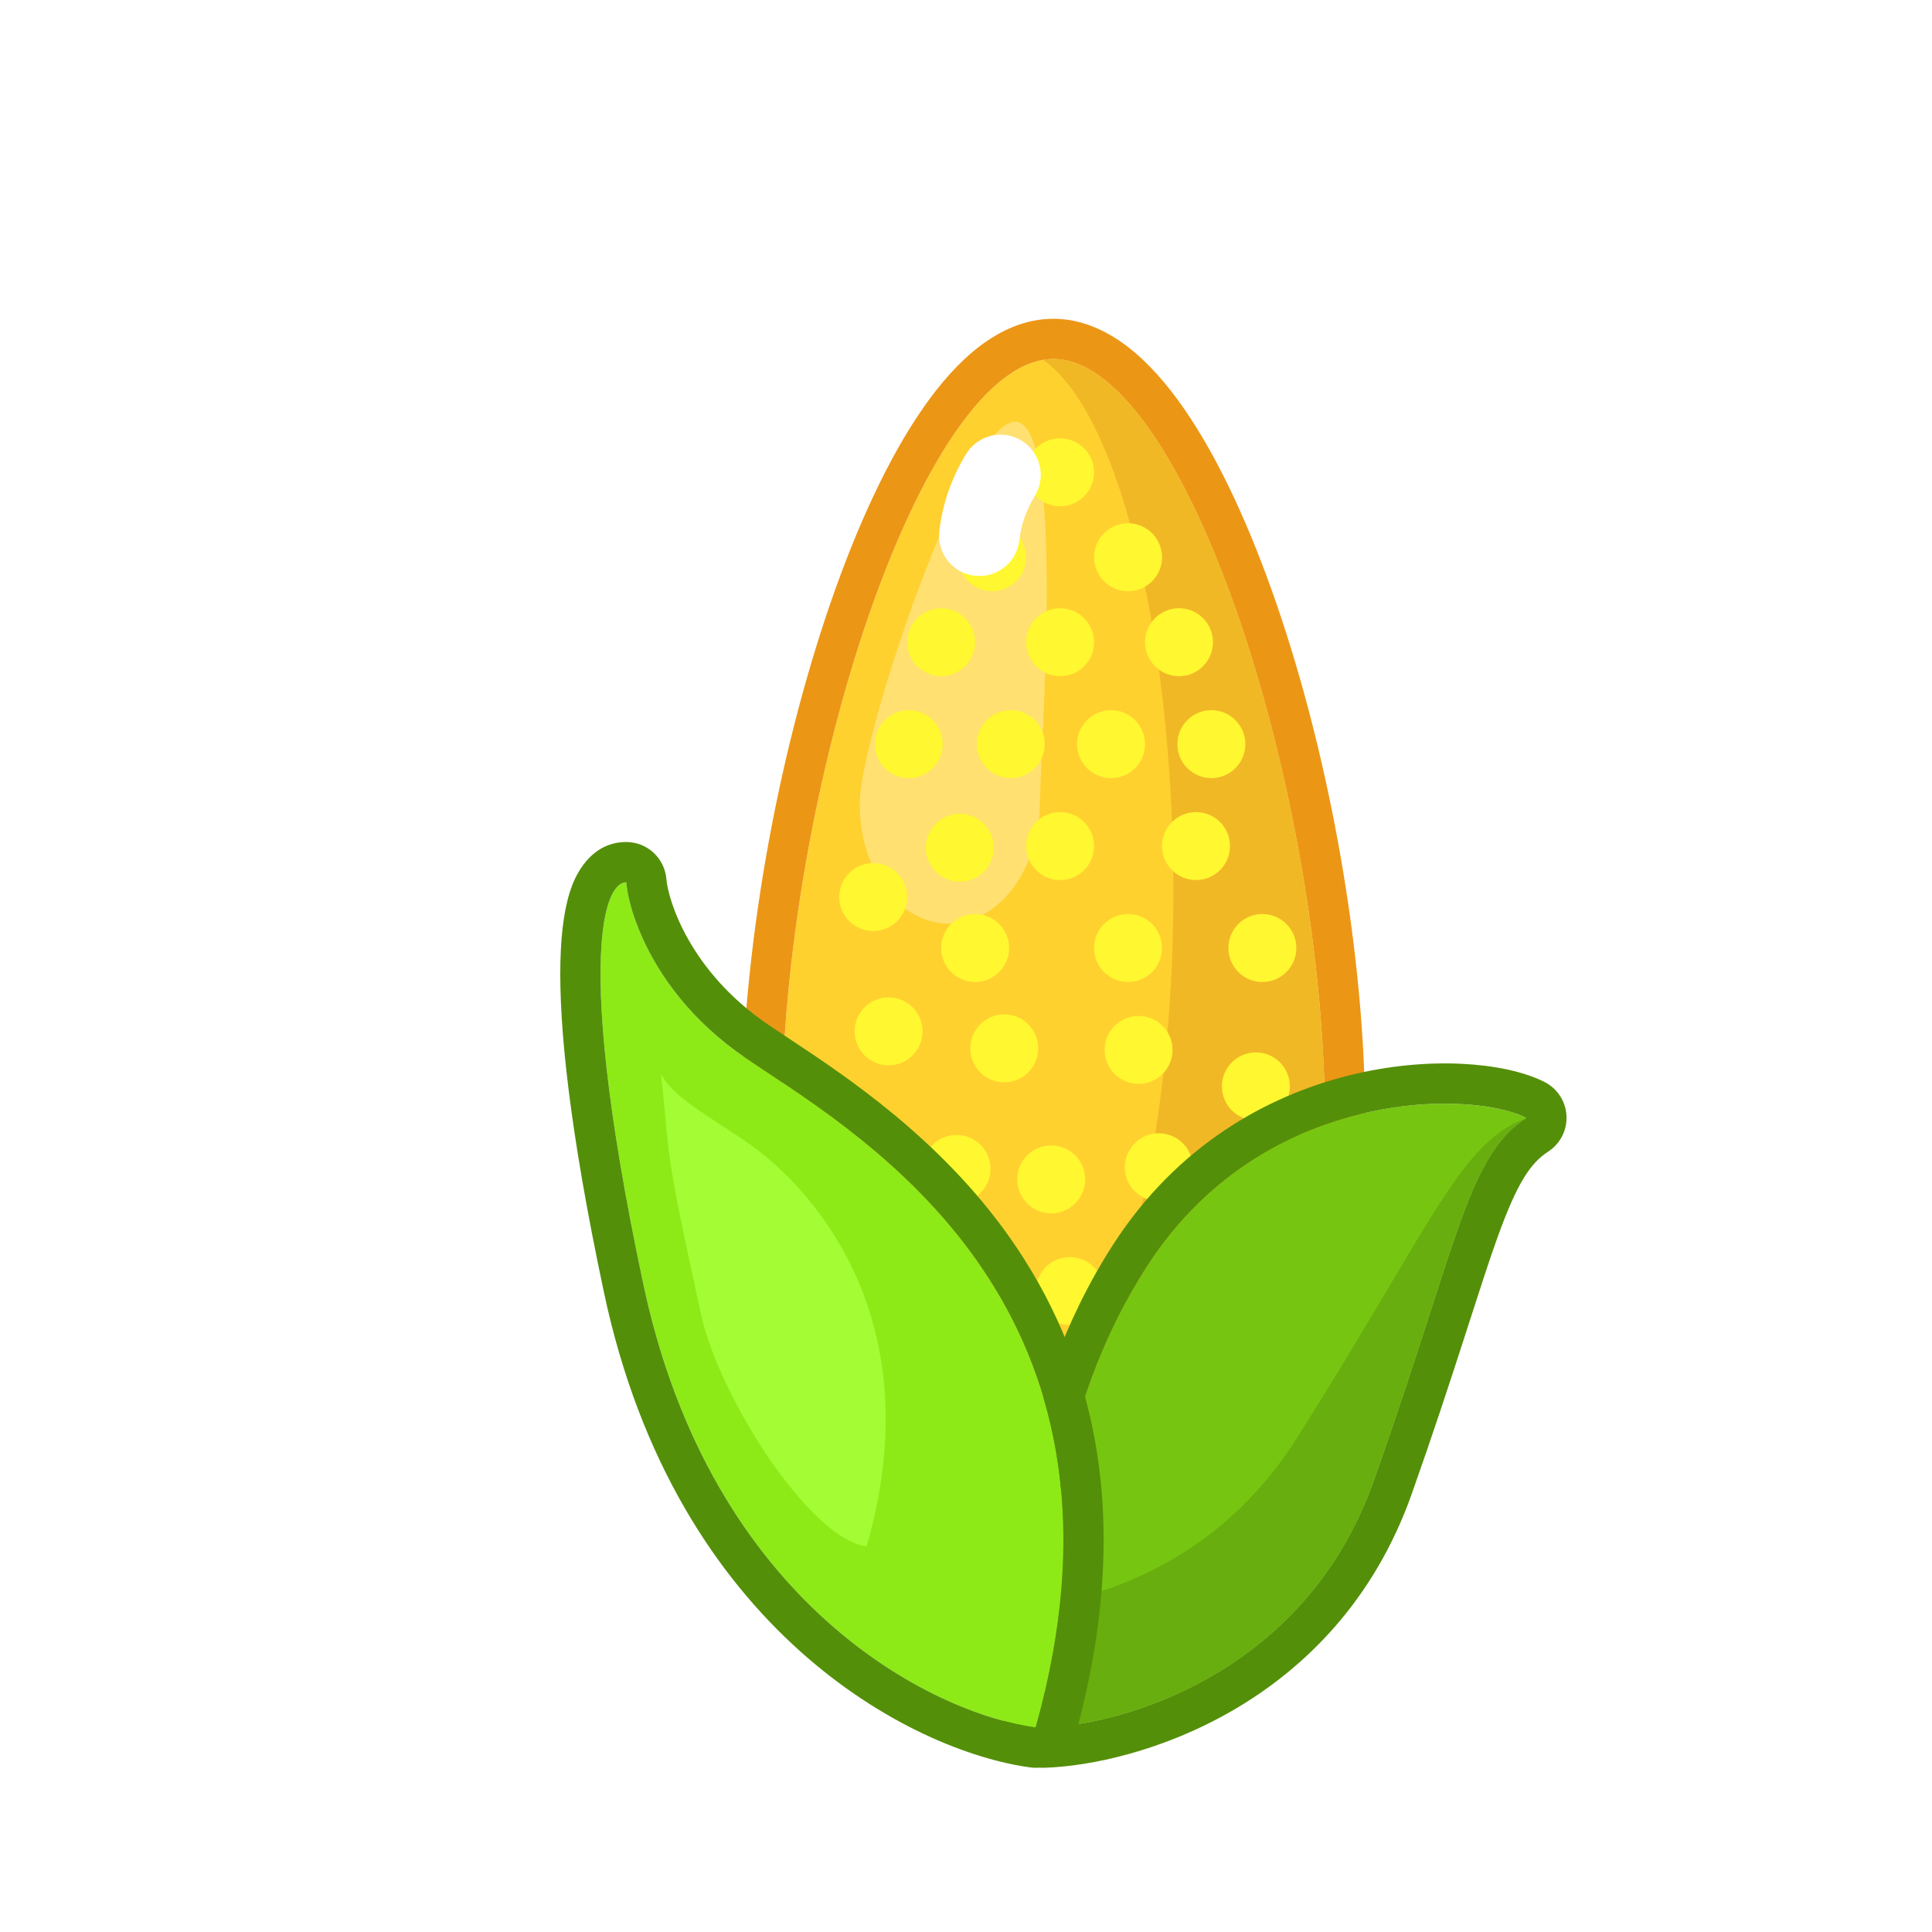 <svg width="100" height="100" viewBox="0 0 100 100" fill="none" xmlns="http://www.w3.org/2000/svg">
<g filter="url(#filter0_d_68_1556)">
<path d="M64.583 54.167C64.583 71.426 59.438 77.083 50.521 77.083C41.604 77.083 36.458 71.426 36.458 54.167C36.458 36.908 43.75 14.583 50.521 14.583C57.292 14.583 64.583 36.908 64.583 54.167Z" fill="#FFD12F"/>
<path fill-rule="evenodd" clip-rule="evenodd" d="M62.625 73.259C59.741 77.549 55.482 79.167 50.521 79.167C45.56 79.167 41.3 77.549 38.417 73.259C35.662 69.162 34.375 62.915 34.375 54.167C34.375 45.287 36.243 35.162 38.981 27.224C40.348 23.26 41.968 19.735 43.754 17.155C44.647 15.866 45.632 14.739 46.712 13.918C47.795 13.095 49.082 12.5 50.521 12.5C51.96 12.5 53.247 13.095 54.33 13.918C55.41 14.739 56.395 15.866 57.287 17.155C59.073 19.735 60.694 23.26 62.061 27.224C64.799 35.162 66.667 45.287 66.667 54.167C66.667 62.915 65.38 69.162 62.625 73.259ZM50.521 77.083C59.438 77.083 64.583 71.426 64.583 54.167C64.583 36.908 57.292 14.583 50.521 14.583C43.75 14.583 36.458 36.908 36.458 54.167C36.458 71.426 41.604 77.083 50.521 77.083Z" fill="#EC9616"/>
<path d="M45.05 43.808C47.624 43.854 49.76 41.106 49.821 37.669C49.883 34.233 51.131 17.871 48.557 17.825C45.983 17.779 40.562 34.066 40.501 37.503C40.44 40.939 42.476 43.762 45.05 43.808Z" fill="#FFE071"/>
<path fill-rule="evenodd" clip-rule="evenodd" d="M43.768 75.522C49.43 74.141 53.45 68.323 55.675 55.389C58.379 39.675 55.681 18.644 49.993 14.628C50.169 14.598 50.345 14.583 50.521 14.583C57.292 14.583 64.583 36.908 64.583 54.167C64.583 71.426 59.438 77.083 50.521 77.083C47.944 77.083 45.681 76.611 43.768 75.522Z" fill="#F1B826"/>
<path d="M44.798 34.517C44.798 35.488 44.011 36.275 43.04 36.275C42.068 36.275 41.281 35.488 41.281 34.517C41.281 33.545 42.068 32.758 43.04 32.758C44.011 32.758 44.798 33.545 44.798 34.517Z" fill="#FFF730"/>
<path d="M50.075 34.517C50.075 35.488 49.287 36.275 48.316 36.275C47.344 36.275 46.557 35.488 46.557 34.517C46.557 33.545 47.344 32.758 48.316 32.758C49.287 32.758 50.075 33.545 50.075 34.517Z" fill="#FFF730"/>
<path d="M55.267 34.517C55.267 35.488 54.48 36.275 53.508 36.275C52.537 36.275 51.75 35.488 51.75 34.517C51.75 33.545 52.537 32.758 53.508 32.758C54.48 32.758 55.267 33.545 55.267 34.517Z" fill="#FFF730"/>
<path d="M60.46 34.517C60.46 35.488 59.672 36.275 58.701 36.275C57.73 36.275 56.942 35.488 56.942 34.517C56.942 33.545 57.73 32.758 58.701 32.758C59.672 32.758 60.46 33.545 60.46 34.517Z" fill="#FFF730"/>
<path d="M58.785 29.24C58.785 30.212 57.997 30.999 57.026 30.999C56.055 30.999 55.267 30.212 55.267 29.24C55.267 28.269 56.055 27.482 57.026 27.482C57.997 27.482 58.785 28.269 58.785 29.24Z" fill="#FFF730"/>
<path d="M52.629 29.24C52.629 30.212 51.842 30.999 50.87 30.999C49.899 30.999 49.111 30.212 49.111 29.24C49.111 28.269 49.899 27.482 50.87 27.482C51.842 27.482 52.629 28.269 52.629 29.24Z" fill="#FFF730"/>
<path d="M46.473 29.24C46.473 30.212 45.686 30.999 44.715 30.999C43.743 30.999 42.956 30.212 42.956 29.24C42.956 28.269 43.743 27.482 44.715 27.482C45.686 27.482 46.473 28.269 46.473 29.24Z" fill="#FFF730"/>
<path d="M49.111 24.843C49.111 25.814 48.324 26.602 47.353 26.602C46.381 26.602 45.594 25.814 45.594 24.843C45.594 23.872 46.381 23.084 47.353 23.084C48.324 23.084 49.111 23.872 49.111 24.843Z" fill="#FFF730"/>
<path d="M56.147 24.843C56.147 25.814 55.359 26.602 54.388 26.602C53.416 26.602 52.629 25.814 52.629 24.843C52.629 23.872 53.416 23.084 54.388 23.084C55.359 23.084 56.147 23.872 56.147 24.843Z" fill="#FFF730"/>
<path d="M52.629 20.446C52.629 21.418 51.842 22.205 50.87 22.205C49.899 22.205 49.111 21.418 49.111 20.446C49.111 19.475 49.899 18.688 50.87 18.688C51.842 18.688 52.629 19.475 52.629 20.446Z" fill="#FFF730"/>
<path d="M47.436 39.877C47.436 40.848 46.649 41.636 45.678 41.636C44.706 41.636 43.919 40.848 43.919 39.877C43.919 38.905 44.706 38.118 45.678 38.118C46.649 38.118 47.436 38.905 47.436 39.877Z" fill="#FFF730"/>
<path d="M52.629 39.793C52.629 40.764 51.842 41.552 50.87 41.552C49.899 41.552 49.111 40.764 49.111 39.793C49.111 38.822 49.899 38.034 50.87 38.034C51.842 38.034 52.629 38.822 52.629 39.793Z" fill="#FFF730"/>
<path d="M59.664 39.793C59.664 40.764 58.877 41.552 57.906 41.552C56.934 41.552 56.147 40.764 56.147 39.793C56.147 38.822 56.934 38.034 57.906 38.034C58.877 38.034 59.664 38.822 59.664 39.793Z" fill="#FFF730"/>
<path d="M63.098 45.069C63.098 46.041 62.311 46.828 61.339 46.828C60.368 46.828 59.581 46.041 59.581 45.069C59.581 44.098 60.368 43.31 61.339 43.31C62.311 43.31 63.098 44.098 63.098 45.069Z" fill="#FFF730"/>
<path d="M56.147 45.069C56.147 46.041 55.359 46.828 54.388 46.828C53.416 46.828 52.629 46.041 52.629 45.069C52.629 44.098 53.416 43.31 54.388 43.31C55.359 43.31 56.147 44.098 56.147 45.069Z" fill="#FFF730"/>
<path d="M48.232 45.069C48.232 46.041 47.445 46.828 46.473 46.828C45.502 46.828 44.715 46.041 44.715 45.069C44.715 44.098 45.502 43.31 46.473 43.31C47.445 43.31 48.232 44.098 48.232 45.069Z" fill="#FFF730"/>
<path d="M42.956 42.431C42.956 43.402 42.168 44.19 41.197 44.19C40.226 44.19 39.438 43.402 39.438 42.431C39.438 41.46 40.226 40.672 41.197 40.672C42.168 40.672 42.956 41.46 42.956 42.431Z" fill="#FFF730"/>
<path d="M43.752 49.382C43.752 50.354 42.964 51.141 41.993 51.141C41.021 51.141 40.234 50.354 40.234 49.382C40.234 48.411 41.021 47.624 41.993 47.624C42.964 47.624 43.752 48.411 43.752 49.382Z" fill="#FFF730"/>
<path d="M49.739 50.262C49.739 51.233 48.952 52.021 47.981 52.021C47.009 52.021 46.222 51.233 46.222 50.262C46.222 49.291 47.009 48.503 47.981 48.503C48.952 48.503 49.739 49.291 49.739 50.262Z" fill="#FFF730"/>
<path d="M56.691 50.346C56.691 51.317 55.904 52.104 54.932 52.104C53.961 52.104 53.174 51.317 53.174 50.346C53.174 49.374 53.961 48.587 54.932 48.587C55.904 48.587 56.691 49.374 56.691 50.346Z" fill="#FFF730"/>
<path d="M62.763 52.23C62.763 53.201 61.976 53.989 61.004 53.989C60.033 53.989 59.245 53.201 59.245 52.23C59.245 51.259 60.033 50.471 61.004 50.471C61.976 50.471 62.763 51.259 62.763 52.23Z" fill="#FFF730"/>
<path d="M52.169 57.046C52.169 58.017 51.381 58.805 50.41 58.805C49.438 58.805 48.651 58.017 48.651 57.046C48.651 56.074 49.438 55.287 50.41 55.287C51.381 55.287 52.169 56.074 52.169 57.046Z" fill="#FFF730"/>
<path d="M53.132 62.825C53.132 63.796 52.344 64.583 51.373 64.583C50.401 64.583 49.614 63.796 49.614 62.825C49.614 61.853 50.401 61.066 51.373 61.066C52.344 61.066 53.132 61.853 53.132 62.825Z" fill="#FFF730"/>
<path d="M57.738 56.417C57.738 57.389 56.951 58.176 55.979 58.176C55.008 58.176 54.221 57.389 54.221 56.417C54.221 55.446 55.008 54.659 55.979 54.659C56.951 54.659 57.738 55.446 57.738 56.417Z" fill="#FFF730"/>
<path d="M47.269 56.501C47.269 57.473 46.481 58.26 45.51 58.26C44.539 58.26 43.751 57.473 43.751 56.501C43.751 55.53 44.539 54.743 45.51 54.743C46.481 54.743 47.269 55.53 47.269 56.501Z" fill="#FFF730"/>
<path fill-rule="evenodd" clip-rule="evenodd" d="M48.867 18.801C49.851 19.398 50.164 20.68 49.566 21.663C49.111 22.413 48.85 23.177 48.76 23.967C48.63 25.11 47.597 25.932 46.454 25.801C45.311 25.671 44.49 24.639 44.62 23.495C44.782 22.077 45.252 20.74 46.005 19.5C46.603 18.517 47.884 18.204 48.867 18.801Z" fill="white"/>
<path d="M53.125 67.708C53.125 68.859 52.192 69.792 51.042 69.792C49.891 69.792 48.958 68.859 48.958 67.708C48.958 66.558 49.891 65.625 51.042 65.625C52.192 65.625 53.125 66.558 53.125 67.708Z" fill="#F3D157"/>
<path d="M67.105 72.634C63.596 82.541 54.24 85.284 50 85.417C50.439 81.156 49.392 70.83 55.357 61.563C61.322 52.295 72.076 52.395 75 53.86C71.93 55.857 71.491 60.251 67.105 72.634Z" fill="#76C611"/>
<path fill-rule="evenodd" clip-rule="evenodd" d="M48.475 86.836C48.066 86.397 47.866 85.801 47.928 85.203C47.996 84.538 48.02 83.634 48.048 82.542C48.178 77.516 48.412 68.504 53.605 60.435C56.922 55.282 61.592 52.721 65.814 51.666C67.916 51.14 69.924 50.981 71.633 51.061C73.294 51.139 74.839 51.449 75.933 51.997C76.601 52.331 77.038 52.997 77.08 53.743C77.122 54.488 76.762 55.199 76.136 55.606C75.226 56.198 74.536 57.195 73.507 60.057C73.076 61.254 72.616 62.682 72.049 64.441C71.949 64.749 71.846 65.068 71.74 65.398C71.032 67.589 70.175 70.207 69.069 73.33C65.169 84.34 54.802 87.35 50.066 87.499C49.465 87.518 48.885 87.276 48.475 86.836ZM50.119 83.327C50.129 83.021 50.138 82.701 50.148 82.367C50.295 77.257 50.53 69.063 55.357 61.563C60.17 54.085 68.102 52.706 72.521 53.221C73.579 53.345 74.436 53.577 75 53.86C74.357 54.278 73.83 54.801 73.357 55.481C72.221 57.115 71.403 59.653 70.064 63.808C69.299 66.179 68.365 69.077 67.105 72.634C64.101 81.117 56.809 84.347 52.113 85.184C51.325 85.324 50.609 85.397 50 85.417C50.061 84.829 50.093 84.126 50.119 83.327Z" fill="#548F09"/>
<path fill-rule="evenodd" clip-rule="evenodd" d="M50.278 79.047C54.606 78.262 59.649 75.935 63.12 70.446C65.137 67.257 66.69 64.638 67.961 62.495C71.092 57.217 72.51 54.826 74.927 53.908C72.792 55.343 71.939 57.991 70.064 63.808C69.299 66.179 68.365 69.077 67.105 72.634C63.596 82.541 54.24 85.284 50 85.417C50.084 84.604 50.113 83.571 50.148 82.367C50.176 81.369 50.209 80.253 50.278 79.047ZM74.969 53.88C74.98 53.873 74.99 53.867 75 53.86C74.954 53.837 74.906 53.814 74.857 53.792C74.896 53.821 74.933 53.851 74.969 53.88Z" fill="#67AE0E"/>
<path d="M34.596 50.763C30.004 47.644 28.562 43.399 28.415 41.667C27.237 41.667 25.765 45.825 29.298 62.459C32.83 79.092 44.309 84.695 49.608 85.417C55.789 63.325 40.336 54.662 34.596 50.763Z" fill="#8DEA17"/>
<path fill-rule="evenodd" clip-rule="evenodd" d="M28.415 39.583C29.497 39.583 30.399 40.412 30.491 41.49C30.587 42.629 31.72 46.291 35.767 49.04C36.075 49.249 36.421 49.478 36.797 49.727C39.772 51.694 44.657 54.924 48.276 60.069C52.45 66.004 54.87 74.34 51.614 85.978C51.334 86.98 50.357 87.621 49.326 87.481C43.213 86.648 30.986 80.439 27.26 62.892C25.481 54.513 24.928 49.132 25.007 45.776C25.047 44.116 25.242 42.804 25.613 41.833C25.921 41.026 26.724 39.583 28.415 39.583ZM28.33 41.674C27.828 41.76 27.296 42.622 27.134 44.889C26.92 47.861 27.341 53.247 29.298 62.459C32.83 79.092 44.309 84.695 49.608 85.417C55.438 64.58 42.021 55.689 35.662 51.475C35.279 51.221 34.922 50.985 34.596 50.763C31.76 48.837 30.125 46.481 29.255 44.553C29.119 44.251 29.001 43.959 28.901 43.681C28.604 42.861 28.457 42.161 28.415 41.667C28.387 41.667 28.358 41.669 28.33 41.674ZM29.57 43.175C29.571 43.177 29.564 43.192 29.548 43.218C29.562 43.186 29.57 43.174 29.57 43.175Z" fill="#548F09"/>
<path d="M34.455 54.981C31.859 53.273 30.729 52.604 30.208 51.562C30.729 56.25 30.295 54.954 32.292 64.062C33.205 68.229 37.861 75.646 40.856 76.042C44.35 63.944 37.699 57.116 34.455 54.981Z" fill="#A4FC34"/>
</g>
<defs>
<filter id="filter0_d_68_1556" x="0" y="0" width="104" height="104" filterUnits="userSpaceOnUse" color-interpolation-filters="sRGB">
<feFlood flood-opacity="0" result="BackgroundImageFix"/>
<feColorMatrix in="SourceAlpha" type="matrix" values="0 0 0 0 0 0 0 0 0 0 0 0 0 0 0 0 0 0 127 0" result="hardAlpha"/>
<feOffset dx="4" dy="4"/>
<feColorMatrix type="matrix" values="0 0 0 0 0 0 0 0 0 0 0 0 0 0 0 0 0 0 0.2 0"/>
<feBlend mode="normal" in2="BackgroundImageFix" result="effect1_dropShadow_68_1556"/>
<feBlend mode="normal" in="SourceGraphic" in2="effect1_dropShadow_68_1556" result="shape"/>
</filter>
</defs>
</svg>
